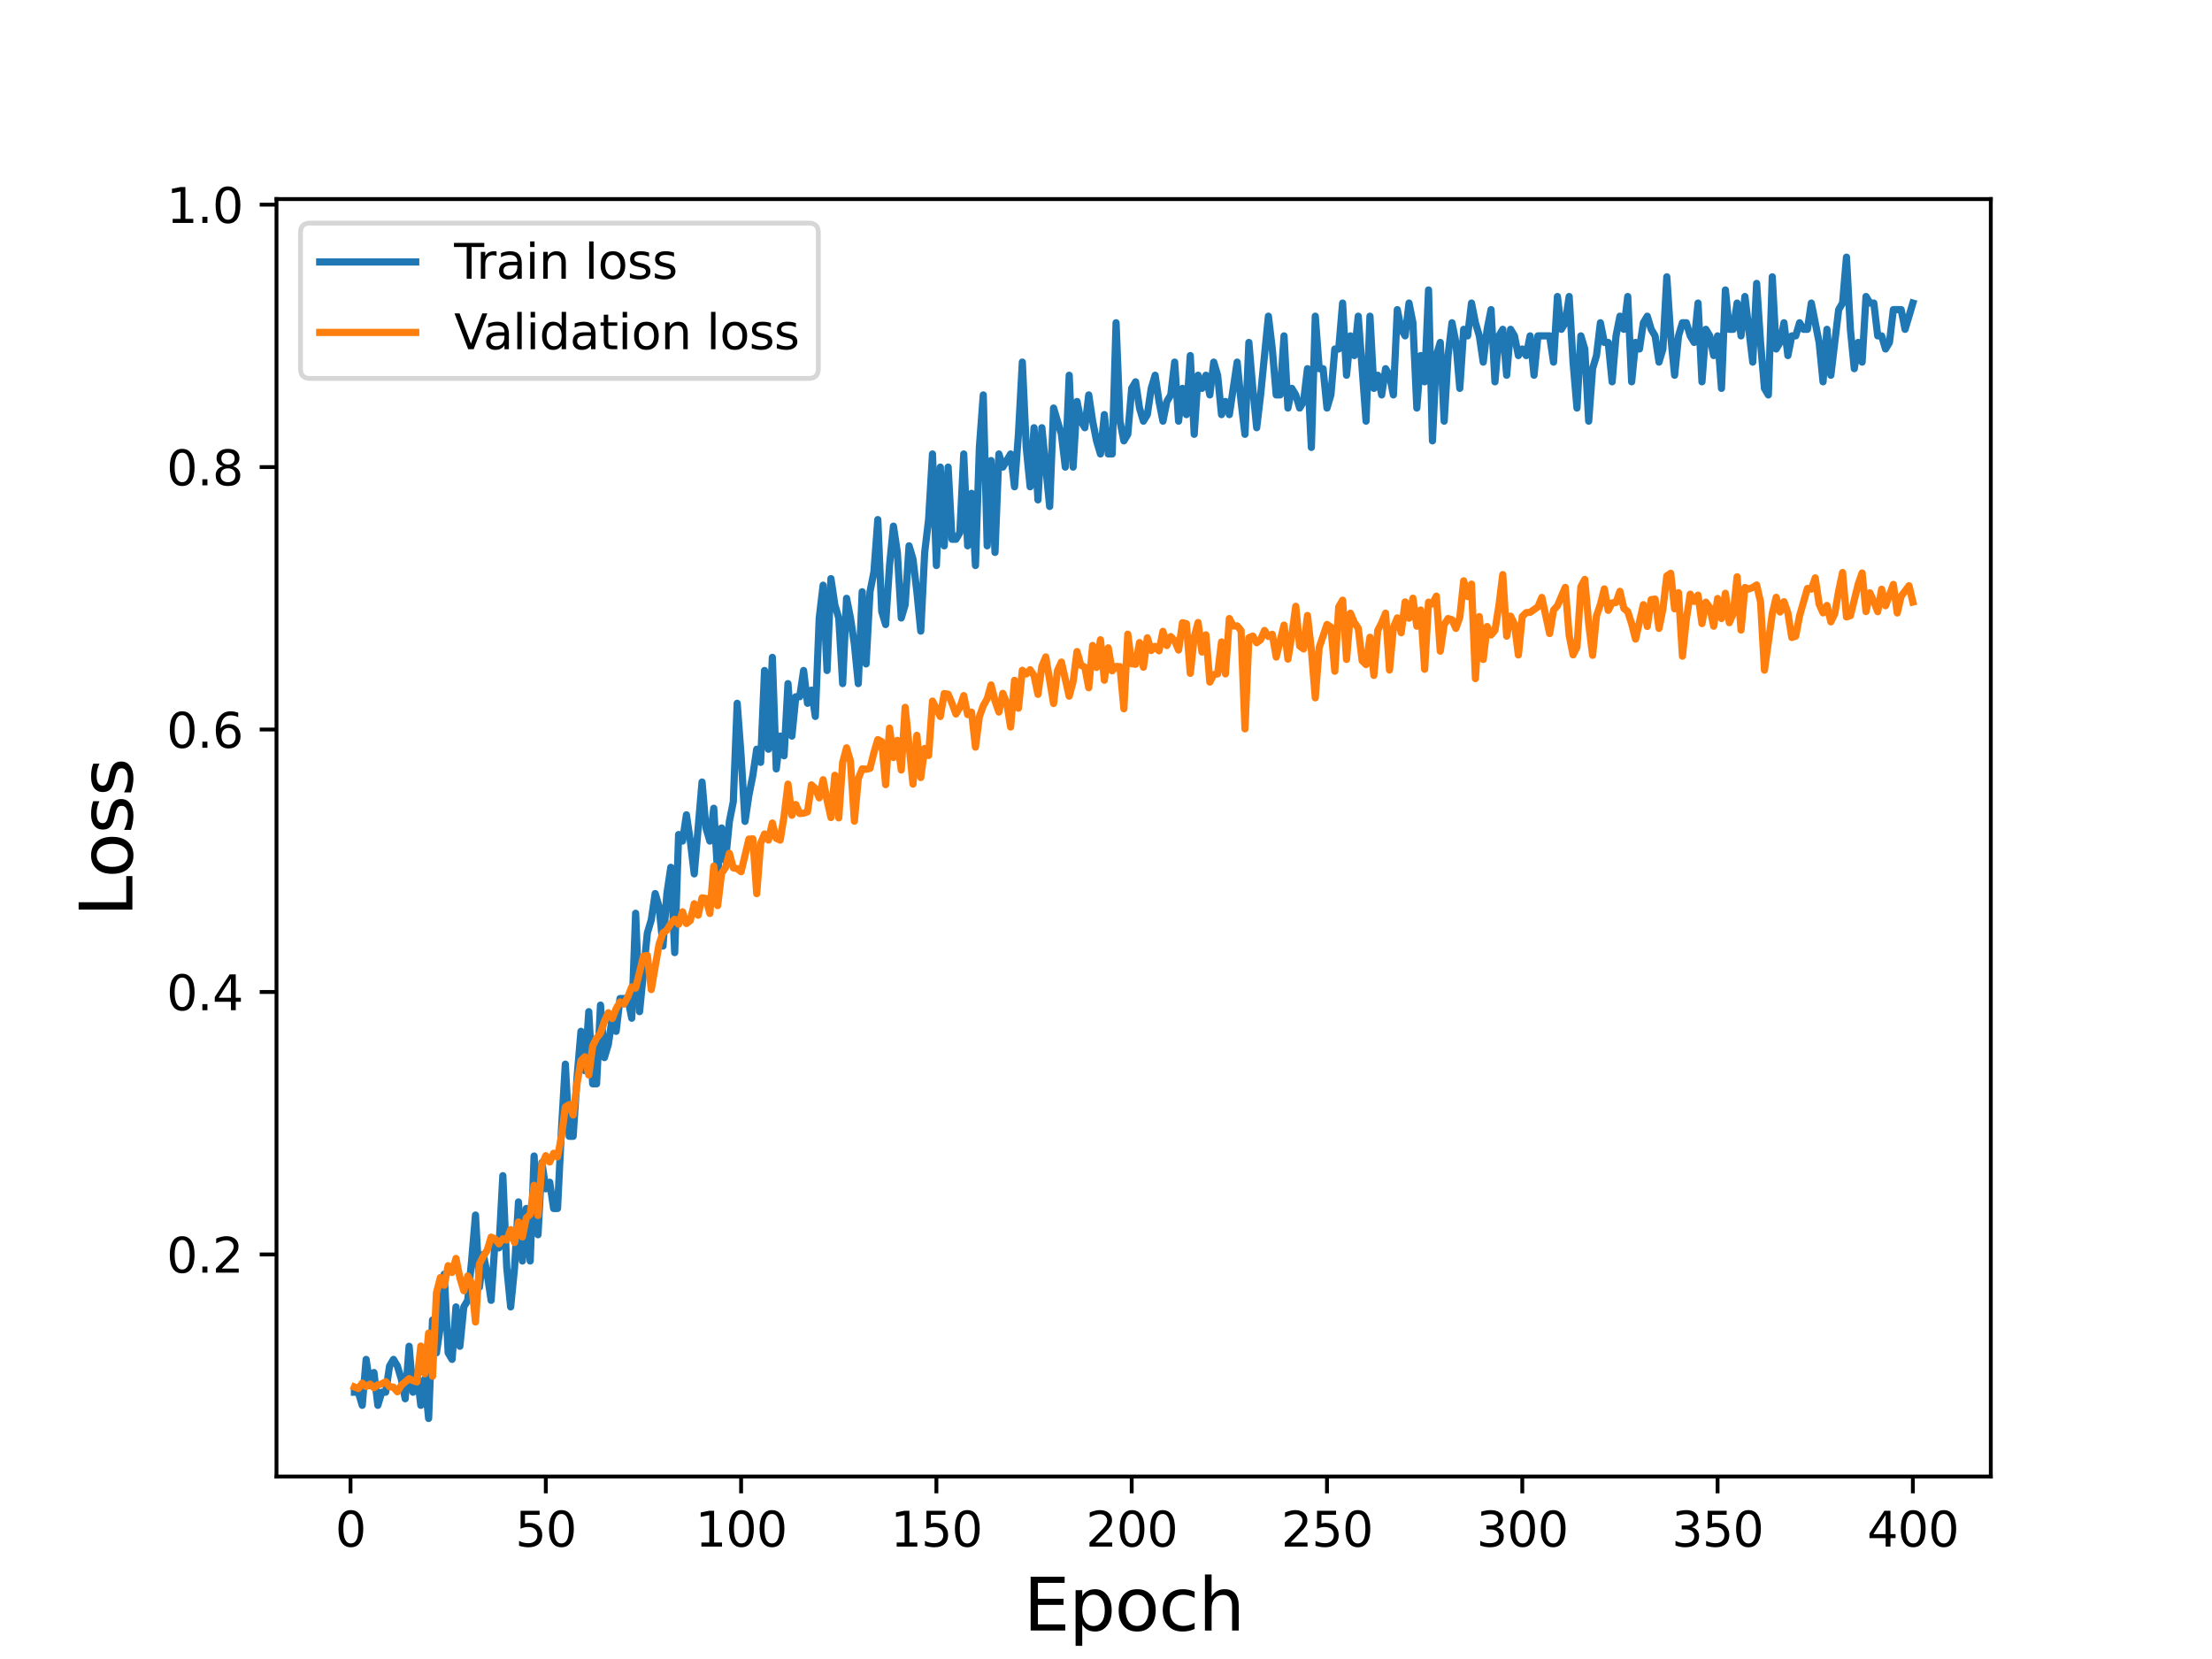 <?xml version="1.0" encoding="utf-8" standalone="no"?>
<!DOCTYPE svg PUBLIC "-//W3C//DTD SVG 1.1//EN"
  "http://www.w3.org/Graphics/SVG/1.1/DTD/svg11.dtd">
<svg height="345.6pt" version="1.1" viewBox="0 0 460.8 345.6" width="460.8pt" xmlns="http://www.w3.org/2000/svg" xmlns:xlink="http://www.w3.org/1999/xlink">
 <defs>
  <style type="text/css">*{stroke-linecap:butt;stroke-linejoin:round;}</style>
 </defs>
 <g id="figure_1">
  <g id="patch_1">
   <path d="M 0 345.6 
L 460.8 345.6 
L 460.8 0 
L 0 0 
z
" style="fill:#ffffff;"/>
  </g>
  <g id="axes_1">
   <g id="patch_2">
    <path d="M 57.6 307.584 
L 414.72 307.584 
L 414.72 41.472 
L 57.6 41.472 
z
" style="fill:#ffffff;"/>
   </g>
   <g id="matplotlib.axis_1">
    <g id="xtick_1">
     <g id="line2d_1">
      <defs>
       <path d="M 0 0 
L 0 3.5 
" id="m869b812be4" style="stroke:#000000;stroke-width:0.8;"/>
      </defs>
      <g>
       <use style="stroke:#000000;stroke-width:0.8;" x="73.019" xlink:href="#m869b812be4" y="307.584"/>
      </g>
     </g>
     <g id="text_1">
      <!-- 0 -->
      <g transform="translate(69.838 322.182)scale(0.1 -0.1)">
       <defs>
        <path d="M 2034 4250 
Q 1547 4250 1301 3770 
Q 1056 3291 1056 2328 
Q 1056 1369 1301 889 
Q 1547 409 2034 409 
Q 2525 409 2770 889 
Q 3016 1369 3016 2328 
Q 3016 3291 2770 3770 
Q 2525 4250 2034 4250 
z
M 2034 4750 
Q 2819 4750 3233 4129 
Q 3647 3509 3647 2328 
Q 3647 1150 3233 529 
Q 2819 -91 2034 -91 
Q 1250 -91 836 529 
Q 422 1150 422 2328 
Q 422 3509 836 4129 
Q 1250 4750 2034 4750 
z
" id="DejaVuSans-30" transform="scale(0.016)"/>
       </defs>
       <use xlink:href="#DejaVuSans-30"/>
      </g>
     </g>
    </g>
    <g id="xtick_2">
     <g id="line2d_2">
      <g>
       <use style="stroke:#000000;stroke-width:0.8;" x="113.703" xlink:href="#m869b812be4" y="307.584"/>
      </g>
     </g>
     <g id="text_2">
      <!-- 50 -->
      <g transform="translate(107.34 322.182)scale(0.1 -0.1)">
       <defs>
        <path d="M 691 4666 
L 3169 4666 
L 3169 4134 
L 1269 4134 
L 1269 2991 
Q 1406 3038 1543 3061 
Q 1681 3084 1819 3084 
Q 2600 3084 3056 2656 
Q 3513 2228 3513 1497 
Q 3513 744 3044 326 
Q 2575 -91 1722 -91 
Q 1428 -91 1123 -41 
Q 819 9 494 109 
L 494 744 
Q 775 591 1075 516 
Q 1375 441 1709 441 
Q 2250 441 2565 725 
Q 2881 1009 2881 1497 
Q 2881 1984 2565 2268 
Q 2250 2553 1709 2553 
Q 1456 2553 1204 2497 
Q 953 2441 691 2322 
L 691 4666 
z
" id="DejaVuSans-35" transform="scale(0.016)"/>
       </defs>
       <use xlink:href="#DejaVuSans-35"/>
       <use x="63.623" xlink:href="#DejaVuSans-30"/>
      </g>
     </g>
    </g>
    <g id="xtick_3">
     <g id="line2d_3">
      <g>
       <use style="stroke:#000000;stroke-width:0.8;" x="154.386" xlink:href="#m869b812be4" y="307.584"/>
      </g>
     </g>
     <g id="text_3">
      <!-- 100 -->
      <g transform="translate(144.842 322.182)scale(0.1 -0.1)">
       <defs>
        <path d="M 794 531 
L 1825 531 
L 1825 4091 
L 703 3866 
L 703 4441 
L 1819 4666 
L 2450 4666 
L 2450 531 
L 3481 531 
L 3481 0 
L 794 0 
L 794 531 
z
" id="DejaVuSans-31" transform="scale(0.016)"/>
       </defs>
       <use xlink:href="#DejaVuSans-31"/>
       <use x="63.623" xlink:href="#DejaVuSans-30"/>
       <use x="127.246" xlink:href="#DejaVuSans-30"/>
      </g>
     </g>
    </g>
    <g id="xtick_4">
     <g id="line2d_4">
      <g>
       <use style="stroke:#000000;stroke-width:0.8;" x="195.07" xlink:href="#m869b812be4" y="307.584"/>
      </g>
     </g>
     <g id="text_4">
      <!-- 150 -->
      <g transform="translate(185.526 322.182)scale(0.1 -0.1)">
       <use xlink:href="#DejaVuSans-31"/>
       <use x="63.623" xlink:href="#DejaVuSans-35"/>
       <use x="127.246" xlink:href="#DejaVuSans-30"/>
      </g>
     </g>
    </g>
    <g id="xtick_5">
     <g id="line2d_5">
      <g>
       <use style="stroke:#000000;stroke-width:0.8;" x="235.753" xlink:href="#m869b812be4" y="307.584"/>
      </g>
     </g>
     <g id="text_5">
      <!-- 200 -->
      <g transform="translate(226.209 322.182)scale(0.1 -0.1)">
       <defs>
        <path d="M 1228 531 
L 3431 531 
L 3431 0 
L 469 0 
L 469 531 
Q 828 903 1448 1529 
Q 2069 2156 2228 2338 
Q 2531 2678 2651 2914 
Q 2772 3150 2772 3378 
Q 2772 3750 2511 3984 
Q 2250 4219 1831 4219 
Q 1534 4219 1204 4116 
Q 875 4013 500 3803 
L 500 4441 
Q 881 4594 1212 4672 
Q 1544 4750 1819 4750 
Q 2544 4750 2975 4387 
Q 3406 4025 3406 3419 
Q 3406 3131 3298 2873 
Q 3191 2616 2906 2266 
Q 2828 2175 2409 1742 
Q 1991 1309 1228 531 
z
" id="DejaVuSans-32" transform="scale(0.016)"/>
       </defs>
       <use xlink:href="#DejaVuSans-32"/>
       <use x="63.623" xlink:href="#DejaVuSans-30"/>
       <use x="127.246" xlink:href="#DejaVuSans-30"/>
      </g>
     </g>
    </g>
    <g id="xtick_6">
     <g id="line2d_6">
      <g>
       <use style="stroke:#000000;stroke-width:0.8;" x="276.437" xlink:href="#m869b812be4" y="307.584"/>
      </g>
     </g>
     <g id="text_6">
      <!-- 250 -->
      <g transform="translate(266.893 322.182)scale(0.1 -0.1)">
       <use xlink:href="#DejaVuSans-32"/>
       <use x="63.623" xlink:href="#DejaVuSans-35"/>
       <use x="127.246" xlink:href="#DejaVuSans-30"/>
      </g>
     </g>
    </g>
    <g id="xtick_7">
     <g id="line2d_7">
      <g>
       <use style="stroke:#000000;stroke-width:0.8;" x="317.12" xlink:href="#m869b812be4" y="307.584"/>
      </g>
     </g>
     <g id="text_7">
      <!-- 300 -->
      <g transform="translate(307.576 322.182)scale(0.1 -0.1)">
       <defs>
        <path d="M 2597 2516 
Q 3050 2419 3304 2112 
Q 3559 1806 3559 1356 
Q 3559 666 3084 287 
Q 2609 -91 1734 -91 
Q 1441 -91 1130 -33 
Q 819 25 488 141 
L 488 750 
Q 750 597 1062 519 
Q 1375 441 1716 441 
Q 2309 441 2620 675 
Q 2931 909 2931 1356 
Q 2931 1769 2642 2001 
Q 2353 2234 1838 2234 
L 1294 2234 
L 1294 2753 
L 1863 2753 
Q 2328 2753 2575 2939 
Q 2822 3125 2822 3475 
Q 2822 3834 2567 4026 
Q 2313 4219 1838 4219 
Q 1578 4219 1281 4162 
Q 984 4106 628 3988 
L 628 4550 
Q 988 4650 1302 4700 
Q 1616 4750 1894 4750 
Q 2613 4750 3031 4423 
Q 3450 4097 3450 3541 
Q 3450 3153 3228 2886 
Q 3006 2619 2597 2516 
z
" id="DejaVuSans-33" transform="scale(0.016)"/>
       </defs>
       <use xlink:href="#DejaVuSans-33"/>
       <use x="63.623" xlink:href="#DejaVuSans-30"/>
       <use x="127.246" xlink:href="#DejaVuSans-30"/>
      </g>
     </g>
    </g>
    <g id="xtick_8">
     <g id="line2d_8">
      <g>
       <use style="stroke:#000000;stroke-width:0.8;" x="357.804" xlink:href="#m869b812be4" y="307.584"/>
      </g>
     </g>
     <g id="text_8">
      <!-- 350 -->
      <g transform="translate(348.26 322.182)scale(0.1 -0.1)">
       <use xlink:href="#DejaVuSans-33"/>
       <use x="63.623" xlink:href="#DejaVuSans-35"/>
       <use x="127.246" xlink:href="#DejaVuSans-30"/>
      </g>
     </g>
    </g>
    <g id="xtick_9">
     <g id="line2d_9">
      <g>
       <use style="stroke:#000000;stroke-width:0.8;" x="398.487" xlink:href="#m869b812be4" y="307.584"/>
      </g>
     </g>
     <g id="text_9">
      <!-- 400 -->
      <g transform="translate(388.944 322.182)scale(0.1 -0.1)">
       <defs>
        <path d="M 2419 4116 
L 825 1625 
L 2419 1625 
L 2419 4116 
z
M 2253 4666 
L 3047 4666 
L 3047 1625 
L 3713 1625 
L 3713 1100 
L 3047 1100 
L 3047 0 
L 2419 0 
L 2419 1100 
L 313 1100 
L 313 1709 
L 2253 4666 
z
" id="DejaVuSans-34" transform="scale(0.016)"/>
       </defs>
       <use xlink:href="#DejaVuSans-34"/>
       <use x="63.623" xlink:href="#DejaVuSans-30"/>
       <use x="127.246" xlink:href="#DejaVuSans-30"/>
      </g>
     </g>
    </g>
    <g id="text_10">
     <!-- Epoch -->
     <g transform="translate(213.194 339.66)scale(0.15 -0.15)">
      <defs>
       <path d="M 628 4666 
L 3578 4666 
L 3578 4134 
L 1259 4134 
L 1259 2753 
L 3481 2753 
L 3481 2222 
L 1259 2222 
L 1259 531 
L 3634 531 
L 3634 0 
L 628 0 
L 628 4666 
z
" id="DejaVuSans-45" transform="scale(0.016)"/>
       <path d="M 1159 525 
L 1159 -1331 
L 581 -1331 
L 581 3500 
L 1159 3500 
L 1159 2969 
Q 1341 3281 1617 3432 
Q 1894 3584 2278 3584 
Q 2916 3584 3314 3078 
Q 3713 2572 3713 1747 
Q 3713 922 3314 415 
Q 2916 -91 2278 -91 
Q 1894 -91 1617 61 
Q 1341 213 1159 525 
z
M 3116 1747 
Q 3116 2381 2855 2742 
Q 2594 3103 2138 3103 
Q 1681 3103 1420 2742 
Q 1159 2381 1159 1747 
Q 1159 1113 1420 752 
Q 1681 391 2138 391 
Q 2594 391 2855 752 
Q 3116 1113 3116 1747 
z
" id="DejaVuSans-70" transform="scale(0.016)"/>
       <path d="M 1959 3097 
Q 1497 3097 1228 2736 
Q 959 2375 959 1747 
Q 959 1119 1226 758 
Q 1494 397 1959 397 
Q 2419 397 2687 759 
Q 2956 1122 2956 1747 
Q 2956 2369 2687 2733 
Q 2419 3097 1959 3097 
z
M 1959 3584 
Q 2709 3584 3137 3096 
Q 3566 2609 3566 1747 
Q 3566 888 3137 398 
Q 2709 -91 1959 -91 
Q 1206 -91 779 398 
Q 353 888 353 1747 
Q 353 2609 779 3096 
Q 1206 3584 1959 3584 
z
" id="DejaVuSans-6f" transform="scale(0.016)"/>
       <path d="M 3122 3366 
L 3122 2828 
Q 2878 2963 2633 3030 
Q 2388 3097 2138 3097 
Q 1578 3097 1268 2742 
Q 959 2388 959 1747 
Q 959 1106 1268 751 
Q 1578 397 2138 397 
Q 2388 397 2633 464 
Q 2878 531 3122 666 
L 3122 134 
Q 2881 22 2623 -34 
Q 2366 -91 2075 -91 
Q 1284 -91 818 406 
Q 353 903 353 1747 
Q 353 2603 823 3093 
Q 1294 3584 2113 3584 
Q 2378 3584 2631 3529 
Q 2884 3475 3122 3366 
z
" id="DejaVuSans-63" transform="scale(0.016)"/>
       <path d="M 3513 2113 
L 3513 0 
L 2938 0 
L 2938 2094 
Q 2938 2591 2744 2837 
Q 2550 3084 2163 3084 
Q 1697 3084 1428 2787 
Q 1159 2491 1159 1978 
L 1159 0 
L 581 0 
L 581 4863 
L 1159 4863 
L 1159 2956 
Q 1366 3272 1645 3428 
Q 1925 3584 2291 3584 
Q 2894 3584 3203 3211 
Q 3513 2838 3513 2113 
z
" id="DejaVuSans-68" transform="scale(0.016)"/>
      </defs>
      <use xlink:href="#DejaVuSans-45"/>
      <use x="63.184" xlink:href="#DejaVuSans-70"/>
      <use x="126.66" xlink:href="#DejaVuSans-6f"/>
      <use x="187.842" xlink:href="#DejaVuSans-63"/>
      <use x="242.822" xlink:href="#DejaVuSans-68"/>
     </g>
    </g>
   </g>
   <g id="matplotlib.axis_2">
    <g id="ytick_1">
     <g id="line2d_10">
      <defs>
       <path d="M 0 0 
L -3.5 0 
" id="m6de142ac1f" style="stroke:#000000;stroke-width:0.8;"/>
      </defs>
      <g>
       <use style="stroke:#000000;stroke-width:0.8;" x="57.6" xlink:href="#m6de142ac1f" y="261.319"/>
      </g>
     </g>
     <g id="text_11">
      <!-- 0.2 -->
      <g transform="translate(34.697 265.118)scale(0.1 -0.1)">
       <defs>
        <path d="M 684 794 
L 1344 794 
L 1344 0 
L 684 0 
L 684 794 
z
" id="DejaVuSans-2e" transform="scale(0.016)"/>
       </defs>
       <use xlink:href="#DejaVuSans-30"/>
       <use x="63.623" xlink:href="#DejaVuSans-2e"/>
       <use x="95.41" xlink:href="#DejaVuSans-32"/>
      </g>
     </g>
    </g>
    <g id="ytick_2">
     <g id="line2d_11">
      <g>
       <use style="stroke:#000000;stroke-width:0.8;" x="57.6" xlink:href="#m6de142ac1f" y="206.647"/>
      </g>
     </g>
     <g id="text_12">
      <!-- 0.4 -->
      <g transform="translate(34.697 210.447)scale(0.1 -0.1)">
       <use xlink:href="#DejaVuSans-30"/>
       <use x="63.623" xlink:href="#DejaVuSans-2e"/>
       <use x="95.41" xlink:href="#DejaVuSans-34"/>
      </g>
     </g>
    </g>
    <g id="ytick_3">
     <g id="line2d_12">
      <g>
       <use style="stroke:#000000;stroke-width:0.8;" x="57.6" xlink:href="#m6de142ac1f" y="151.976"/>
      </g>
     </g>
     <g id="text_13">
      <!-- 0.6 -->
      <g transform="translate(34.697 155.775)scale(0.1 -0.1)">
       <defs>
        <path d="M 2113 2584 
Q 1688 2584 1439 2293 
Q 1191 2003 1191 1497 
Q 1191 994 1439 701 
Q 1688 409 2113 409 
Q 2538 409 2786 701 
Q 3034 994 3034 1497 
Q 3034 2003 2786 2293 
Q 2538 2584 2113 2584 
z
M 3366 4563 
L 3366 3988 
Q 3128 4100 2886 4159 
Q 2644 4219 2406 4219 
Q 1781 4219 1451 3797 
Q 1122 3375 1075 2522 
Q 1259 2794 1537 2939 
Q 1816 3084 2150 3084 
Q 2853 3084 3261 2657 
Q 3669 2231 3669 1497 
Q 3669 778 3244 343 
Q 2819 -91 2113 -91 
Q 1303 -91 875 529 
Q 447 1150 447 2328 
Q 447 3434 972 4092 
Q 1497 4750 2381 4750 
Q 2619 4750 2861 4703 
Q 3103 4656 3366 4563 
z
" id="DejaVuSans-36" transform="scale(0.016)"/>
       </defs>
       <use xlink:href="#DejaVuSans-30"/>
       <use x="63.623" xlink:href="#DejaVuSans-2e"/>
       <use x="95.41" xlink:href="#DejaVuSans-36"/>
      </g>
     </g>
    </g>
    <g id="ytick_4">
     <g id="line2d_13">
      <g>
       <use style="stroke:#000000;stroke-width:0.8;" x="57.6" xlink:href="#m6de142ac1f" y="97.305"/>
      </g>
     </g>
     <g id="text_14">
      <!-- 0.8 -->
      <g transform="translate(34.697 101.104)scale(0.1 -0.1)">
       <defs>
        <path d="M 2034 2216 
Q 1584 2216 1326 1975 
Q 1069 1734 1069 1313 
Q 1069 891 1326 650 
Q 1584 409 2034 409 
Q 2484 409 2743 651 
Q 3003 894 3003 1313 
Q 3003 1734 2745 1975 
Q 2488 2216 2034 2216 
z
M 1403 2484 
Q 997 2584 770 2862 
Q 544 3141 544 3541 
Q 544 4100 942 4425 
Q 1341 4750 2034 4750 
Q 2731 4750 3128 4425 
Q 3525 4100 3525 3541 
Q 3525 3141 3298 2862 
Q 3072 2584 2669 2484 
Q 3125 2378 3379 2068 
Q 3634 1759 3634 1313 
Q 3634 634 3220 271 
Q 2806 -91 2034 -91 
Q 1263 -91 848 271 
Q 434 634 434 1313 
Q 434 1759 690 2068 
Q 947 2378 1403 2484 
z
M 1172 3481 
Q 1172 3119 1398 2916 
Q 1625 2713 2034 2713 
Q 2441 2713 2670 2916 
Q 2900 3119 2900 3481 
Q 2900 3844 2670 4047 
Q 2441 4250 2034 4250 
Q 1625 4250 1398 4047 
Q 1172 3844 1172 3481 
z
" id="DejaVuSans-38" transform="scale(0.016)"/>
       </defs>
       <use xlink:href="#DejaVuSans-30"/>
       <use x="63.623" xlink:href="#DejaVuSans-2e"/>
       <use x="95.41" xlink:href="#DejaVuSans-38"/>
      </g>
     </g>
    </g>
    <g id="ytick_5">
     <g id="line2d_14">
      <g>
       <use style="stroke:#000000;stroke-width:0.8;" x="57.6" xlink:href="#m6de142ac1f" y="42.634"/>
      </g>
     </g>
     <g id="text_15">
      <!-- 1.0 -->
      <g transform="translate(34.697 46.433)scale(0.1 -0.1)">
       <use xlink:href="#DejaVuSans-31"/>
       <use x="63.623" xlink:href="#DejaVuSans-2e"/>
       <use x="95.41" xlink:href="#DejaVuSans-30"/>
      </g>
     </g>
    </g>
    <g id="text_16">
     <!-- Loss -->
     <g transform="translate(27.577 190.979)rotate(-90)scale(0.15 -0.15)">
      <defs>
       <path d="M 628 4666 
L 1259 4666 
L 1259 531 
L 3531 531 
L 3531 0 
L 628 0 
L 628 4666 
z
" id="DejaVuSans-4c" transform="scale(0.016)"/>
       <path d="M 2834 3397 
L 2834 2853 
Q 2591 2978 2328 3040 
Q 2066 3103 1784 3103 
Q 1356 3103 1142 2972 
Q 928 2841 928 2578 
Q 928 2378 1081 2264 
Q 1234 2150 1697 2047 
L 1894 2003 
Q 2506 1872 2764 1633 
Q 3022 1394 3022 966 
Q 3022 478 2636 193 
Q 2250 -91 1575 -91 
Q 1294 -91 989 -36 
Q 684 19 347 128 
L 347 722 
Q 666 556 975 473 
Q 1284 391 1588 391 
Q 1994 391 2212 530 
Q 2431 669 2431 922 
Q 2431 1156 2273 1281 
Q 2116 1406 1581 1522 
L 1381 1569 
Q 847 1681 609 1914 
Q 372 2147 372 2553 
Q 372 3047 722 3315 
Q 1072 3584 1716 3584 
Q 2034 3584 2315 3537 
Q 2597 3491 2834 3397 
z
" id="DejaVuSans-73" transform="scale(0.016)"/>
      </defs>
      <use xlink:href="#DejaVuSans-4c"/>
      <use x="53.963" xlink:href="#DejaVuSans-6f"/>
      <use x="115.145" xlink:href="#DejaVuSans-73"/>
      <use x="167.244" xlink:href="#DejaVuSans-73"/>
     </g>
    </g>
   </g>
   <g id="line2d_15">
    <path clip-path="url(#p1ae60e83c4)" d="M 73.833 290.021 
L 74.646 290.021 
L 75.46 292.754 
L 76.274 283.187 
L 77.087 288.654 
L 77.901 285.921 
L 78.715 292.754 
L 79.528 290.021 
L 80.342 290.021 
L 81.156 284.554 
L 81.969 283.187 
L 82.783 284.554 
L 83.597 287.287 
L 84.41 291.388 
L 85.224 280.453 
L 86.038 290.021 
L 86.851 285.921 
L 87.665 292.754 
L 88.479 287.287 
L 89.292 295.488 
L 90.106 274.986 
L 90.92 281.82 
L 91.733 276.353 
L 92.547 265.419 
L 93.361 281.82 
L 94.174 283.187 
L 94.988 272.253 
L 95.802 280.453 
L 96.616 272.253 
L 97.429 270.886 
L 98.243 262.685 
L 99.057 253.118 
L 99.87 268.152 
L 100.684 261.319 
L 101.498 265.419 
L 102.311 270.886 
L 103.125 258.585 
L 103.939 259.952 
L 104.752 244.917 
L 105.566 264.052 
L 106.38 272.253 
L 107.193 264.052 
L 108.007 250.384 
L 108.821 262.685 
L 109.634 251.751 
L 110.448 262.685 
L 111.262 240.817 
L 112.075 257.218 
L 112.889 242.184 
L 113.703 247.651 
L 114.516 246.284 
L 115.33 251.751 
L 116.144 251.751 
L 116.957 235.35 
L 117.771 221.682 
L 118.585 236.716 
L 119.398 236.716 
L 120.212 224.415 
L 121.026 214.848 
L 121.839 223.049 
L 122.653 210.748 
L 123.467 225.782 
L 124.28 225.782 
L 125.094 209.381 
L 125.908 220.315 
L 126.721 217.582 
L 127.535 212.114 
L 128.349 214.848 
L 129.162 208.014 
L 130.79 208.014 
L 131.603 212.114 
L 132.417 190.246 
L 133.231 210.748 
L 134.858 194.346 
L 135.672 191.613 
L 136.485 186.146 
L 137.299 188.879 
L 138.113 197.08 
L 138.926 186.146 
L 139.74 180.679 
L 140.554 198.447 
L 141.367 173.845 
L 142.181 175.211 
L 142.995 169.744 
L 143.808 175.211 
L 144.622 182.045 
L 146.249 162.91 
L 147.063 172.478 
L 147.877 175.211 
L 148.69 168.377 
L 149.504 182.045 
L 150.318 172.478 
L 151.131 179.312 
L 151.945 171.111 
L 152.759 167.011 
L 153.572 146.509 
L 154.386 157.443 
L 155.2 171.111 
L 156.013 165.644 
L 156.827 161.544 
L 157.641 156.076 
L 158.454 158.81 
L 159.268 139.675 
L 160.082 156.076 
L 160.895 136.942 
L 161.709 160.177 
L 162.523 153.343 
L 163.336 157.443 
L 164.15 142.409 
L 164.964 153.343 
L 165.777 145.142 
L 166.591 145.142 
L 167.405 139.675 
L 168.219 146.509 
L 169.032 143.775 
L 169.846 149.243 
L 170.66 128.741 
L 171.473 121.907 
L 172.287 139.675 
L 173.101 120.54 
L 173.914 126.007 
L 174.728 128.741 
L 175.542 142.409 
L 176.355 124.641 
L 177.169 128.741 
L 177.983 134.208 
L 178.796 142.409 
L 179.61 123.274 
L 180.424 138.308 
L 181.237 123.274 
L 182.051 119.173 
L 182.865 108.239 
L 183.678 127.374 
L 184.492 130.108 
L 185.306 117.807 
L 186.119 109.606 
L 186.933 115.073 
L 187.747 128.741 
L 188.56 126.007 
L 189.374 113.706 
L 190.188 116.44 
L 191.001 123.274 
L 191.815 131.474 
L 192.629 115.073 
L 193.442 108.239 
L 194.256 94.571 
L 195.07 117.807 
L 195.883 97.305 
L 196.697 113.706 
L 197.511 97.305 
L 198.324 112.34 
L 199.138 112.34 
L 199.952 110.973 
L 200.765 94.571 
L 201.579 113.706 
L 202.393 102.772 
L 203.206 117.807 
L 204.02 93.205 
L 204.834 82.27 
L 205.647 113.706 
L 206.461 95.938 
L 207.275 115.073 
L 208.088 94.571 
L 208.902 97.305 
L 210.529 94.571 
L 211.343 101.405 
L 212.157 90.471 
L 212.97 75.436 
L 213.784 93.205 
L 214.598 101.405 
L 215.411 89.104 
L 216.225 104.139 
L 217.039 89.104 
L 218.666 105.506 
L 219.48 85.004 
L 221.107 90.471 
L 221.921 97.305 
L 222.734 78.17 
L 223.548 97.305 
L 224.362 83.637 
L 225.175 87.737 
L 225.989 89.104 
L 226.803 82.27 
L 227.616 87.737 
L 228.43 91.838 
L 229.244 94.571 
L 230.057 86.371 
L 230.871 94.571 
L 231.685 94.571 
L 232.498 67.236 
L 233.312 87.737 
L 234.126 91.838 
L 234.939 90.471 
L 235.753 80.904 
L 236.567 79.537 
L 237.381 85.004 
L 238.194 87.737 
L 239.008 86.371 
L 239.822 80.904 
L 240.635 78.17 
L 241.449 83.637 
L 242.263 87.737 
L 243.076 83.637 
L 243.89 82.27 
L 244.704 75.436 
L 245.517 87.737 
L 246.331 80.904 
L 247.145 86.371 
L 247.958 74.07 
L 248.772 90.471 
L 249.586 78.17 
L 250.399 80.904 
L 251.213 78.17 
L 252.027 82.27 
L 252.84 75.436 
L 253.654 78.17 
L 254.468 86.371 
L 255.281 83.637 
L 256.095 86.371 
L 257.722 75.436 
L 258.536 83.637 
L 259.35 90.471 
L 260.163 71.336 
L 260.977 80.904 
L 261.791 89.104 
L 262.604 82.27 
L 264.232 65.869 
L 265.045 72.703 
L 265.859 82.27 
L 266.673 82.27 
L 267.486 69.969 
L 268.3 85.004 
L 269.114 80.904 
L 269.927 82.27 
L 270.741 85.004 
L 271.555 83.637 
L 272.368 76.803 
L 273.182 93.205 
L 273.996 65.869 
L 274.809 76.803 
L 275.623 76.803 
L 276.437 85.004 
L 277.25 82.27 
L 278.064 72.703 
L 278.878 72.703 
L 279.691 63.135 
L 280.505 78.17 
L 281.319 69.969 
L 282.132 74.07 
L 282.946 65.869 
L 284.573 87.737 
L 285.387 65.869 
L 286.201 80.904 
L 287.014 78.17 
L 287.828 82.27 
L 288.642 76.803 
L 289.455 78.17 
L 290.269 82.27 
L 291.083 64.502 
L 291.896 68.603 
L 292.71 69.969 
L 293.524 63.135 
L 294.337 67.236 
L 295.151 85.004 
L 295.965 74.07 
L 296.778 79.537 
L 297.592 60.402 
L 298.406 91.838 
L 299.219 74.07 
L 300.033 71.336 
L 300.847 87.737 
L 301.66 74.07 
L 302.474 67.236 
L 303.288 71.336 
L 304.101 80.904 
L 304.915 68.603 
L 305.729 69.969 
L 306.543 63.135 
L 307.356 67.236 
L 308.17 69.969 
L 308.984 75.436 
L 309.797 68.603 
L 310.611 64.502 
L 311.425 79.537 
L 312.238 69.969 
L 313.052 68.603 
L 313.866 78.17 
L 314.679 68.603 
L 315.493 69.969 
L 316.307 74.07 
L 317.12 72.703 
L 317.934 74.07 
L 318.748 69.969 
L 319.561 78.17 
L 320.375 69.969 
L 322.816 69.969 
L 323.63 75.436 
L 324.443 61.769 
L 325.257 68.603 
L 326.071 67.236 
L 326.884 61.769 
L 327.698 75.436 
L 328.512 85.004 
L 329.325 69.969 
L 330.139 72.703 
L 330.953 87.737 
L 331.766 76.803 
L 332.58 74.07 
L 333.394 67.236 
L 334.207 71.336 
L 335.021 71.336 
L 335.835 79.537 
L 336.648 69.969 
L 337.462 65.869 
L 338.276 68.603 
L 339.089 61.769 
L 339.903 79.537 
L 340.717 71.336 
L 341.53 72.703 
L 342.344 67.236 
L 343.158 65.869 
L 343.971 68.603 
L 344.785 69.969 
L 345.599 75.436 
L 346.412 72.703 
L 347.226 57.668 
L 348.04 69.969 
L 348.853 78.17 
L 349.667 69.969 
L 350.481 67.236 
L 351.294 67.236 
L 352.108 69.969 
L 352.922 71.336 
L 353.735 63.135 
L 354.549 79.537 
L 355.363 68.603 
L 356.176 69.969 
L 356.99 74.07 
L 357.804 69.969 
L 358.617 80.904 
L 359.431 60.402 
L 360.245 68.603 
L 361.058 68.603 
L 361.872 63.135 
L 362.686 69.969 
L 363.499 61.769 
L 365.127 75.436 
L 365.94 59.035 
L 366.754 71.336 
L 367.568 80.904 
L 368.381 82.27 
L 369.195 57.668 
L 370.009 72.703 
L 370.822 71.336 
L 371.636 67.236 
L 372.45 74.07 
L 373.263 69.969 
L 374.077 69.969 
L 374.891 67.236 
L 375.704 68.603 
L 376.518 68.603 
L 377.332 63.135 
L 378.959 71.336 
L 379.773 79.537 
L 380.587 68.603 
L 381.4 78.17 
L 383.028 64.502 
L 383.841 63.135 
L 384.655 53.568 
L 385.469 68.603 
L 386.282 76.803 
L 387.096 71.336 
L 387.91 75.436 
L 388.723 61.769 
L 389.537 63.135 
L 390.351 63.135 
L 391.164 69.969 
L 391.978 69.969 
L 392.792 72.703 
L 393.605 71.336 
L 394.419 64.502 
L 396.046 64.502 
L 396.86 68.603 
L 398.487 63.135 
L 398.487 63.135 
" style="fill:none;stroke:#1f77b4;stroke-linecap:square;stroke-width:1.5;"/>
   </g>
   <g id="line2d_16">
    <path clip-path="url(#p1ae60e83c4)" d="M 73.833 288.927 
L 74.646 289.269 
L 75.46 288.13 
L 76.274 288.836 
L 77.087 288.335 
L 77.901 289.087 
L 78.715 288.495 
L 79.528 288.29 
L 80.342 287.834 
L 81.156 288.882 
L 81.969 288.973 
L 82.783 289.93 
L 83.597 288.586 
L 85.224 287.196 
L 86.038 287.606 
L 86.851 287.88 
L 87.665 280.408 
L 88.479 286.194 
L 89.292 277.697 
L 90.106 286.695 
L 90.92 269.36 
L 91.733 266.148 
L 92.547 267.742 
L 93.361 263.665 
L 94.174 265.077 
L 94.988 262.161 
L 95.802 266.171 
L 96.616 268.881 
L 97.429 265.806 
L 98.243 267.287 
L 99.057 275.396 
L 99.87 263.323 
L 100.684 261.706 
L 101.498 260.407 
L 102.311 257.719 
L 103.125 258.084 
L 103.939 259.109 
L 104.752 258.061 
L 105.566 258.312 
L 106.38 256.148 
L 107.193 258.836 
L 108.007 254.553 
L 108.821 257.674 
L 109.634 253.71 
L 110.448 252.981 
L 111.262 246.922 
L 112.075 253.209 
L 112.889 242.662 
L 113.703 240.748 
L 114.516 242.07 
L 115.33 240.247 
L 116.144 240.999 
L 116.957 236.762 
L 117.771 230.612 
L 118.585 230.11 
L 119.398 232.274 
L 120.212 225.714 
L 121.026 220.953 
L 121.839 220.156 
L 122.653 223.937 
L 123.467 217.9 
L 124.28 216.26 
L 125.094 215.212 
L 125.908 212.775 
L 126.721 210.975 
L 127.535 212.183 
L 128.349 210.133 
L 129.162 208.72 
L 129.976 209.176 
L 130.79 207.672 
L 131.603 205.599 
L 132.417 205.85 
L 134.044 199.198 
L 134.858 199.039 
L 135.672 206.146 
L 137.299 196.67 
L 138.113 194.346 
L 138.926 193.754 
L 139.74 192.41 
L 140.554 191.499 
L 141.367 192.547 
L 142.181 189.95 
L 142.995 192.387 
L 143.808 191.749 
L 144.622 188.264 
L 145.436 190.656 
L 146.249 187.034 
L 147.063 187.171 
L 147.877 190.292 
L 148.69 180.428 
L 149.504 188.651 
L 150.318 181.909 
L 151.131 180.747 
L 151.945 177.763 
L 152.759 180.792 
L 153.572 180.952 
L 154.386 181.59 
L 156.013 174.801 
L 156.827 174.756 
L 157.641 186.168 
L 158.454 175.667 
L 159.268 173.731 
L 160.082 175.006 
L 160.895 171.453 
L 161.709 174.642 
L 162.523 175.006 
L 163.336 170.04 
L 164.15 163.343 
L 164.964 169.835 
L 165.777 167.603 
L 166.591 169.471 
L 167.405 169.403 
L 168.219 169.106 
L 169.032 163.503 
L 169.846 164.254 
L 170.66 166.213 
L 171.473 162.432 
L 172.287 166.692 
L 173.101 170.314 
L 173.914 161.498 
L 174.728 170.382 
L 175.542 158.81 
L 176.355 155.78 
L 177.169 158.605 
L 177.983 171.065 
L 178.796 162.204 
L 179.61 160.177 
L 180.424 160.245 
L 181.237 160.063 
L 182.051 156.783 
L 182.865 154.072 
L 183.678 154.505 
L 184.492 163.457 
L 185.306 151.68 
L 186.119 157.808 
L 186.933 154.231 
L 187.747 160.405 
L 188.56 147.352 
L 190.188 163.343 
L 191.001 153.183 
L 191.815 161.976 
L 192.629 155.917 
L 193.442 157.375 
L 194.256 146.053 
L 195.883 149.265 
L 196.697 144.482 
L 197.511 144.618 
L 198.324 146.532 
L 199.138 148.741 
L 199.952 147.375 
L 200.765 144.914 
L 201.579 148.855 
L 202.393 148.354 
L 203.206 155.644 
L 204.02 149.311 
L 204.834 147.01 
L 205.647 145.575 
L 206.461 142.682 
L 207.275 145.985 
L 208.088 148.331 
L 208.902 144.436 
L 209.716 146.441 
L 210.529 151.452 
L 211.343 141.725 
L 212.157 147.534 
L 212.97 139.63 
L 213.784 140.404 
L 214.598 139.516 
L 215.411 140.746 
L 216.225 144.641 
L 217.039 138.809 
L 217.852 136.85 
L 219.48 146.555 
L 220.293 139.698 
L 221.107 137.921 
L 222.734 145.028 
L 223.548 141.999 
L 224.362 135.734 
L 225.175 138.582 
L 225.989 138.969 
L 226.803 143.274 
L 227.616 134.459 
L 228.43 139.037 
L 229.244 133.274 
L 230.057 141.703 
L 230.871 134.96 
L 231.685 139.743 
L 232.498 138.832 
L 233.312 138.878 
L 234.126 147.648 
L 234.939 132.112 
L 235.753 138.263 
L 236.567 138.377 
L 237.381 133.866 
L 238.194 138.992 
L 239.008 132.864 
L 239.822 135.506 
L 240.635 134.664 
L 241.449 135.575 
L 242.263 131.52 
L 243.076 134.481 
L 243.89 132.613 
L 244.704 133.479 
L 245.517 135.415 
L 246.331 129.72 
L 247.145 129.925 
L 247.958 140.267 
L 248.772 132.705 
L 249.586 129.675 
L 250.399 135.825 
L 251.213 132.249 
L 252.027 142.09 
L 252.84 140.541 
L 253.654 140.381 
L 254.468 133.73 
L 255.281 140.381 
L 256.095 128.855 
L 256.909 130.404 
L 257.722 130.381 
L 258.536 131.361 
L 259.35 151.839 
L 260.163 132.864 
L 260.977 132.5 
L 261.791 133.889 
L 262.604 133.274 
L 263.418 131.338 
L 264.232 132.591 
L 265.045 132.135 
L 265.859 136.873 
L 267.486 130.222 
L 268.3 137.306 
L 269.114 132.272 
L 269.927 126.303 
L 270.741 134.572 
L 271.555 135.188 
L 272.368 128.217 
L 273.182 135.393 
L 273.996 145.37 
L 274.809 134.891 
L 276.437 130.085 
L 277.25 130.632 
L 278.064 139.835 
L 278.878 126.44 
L 279.691 125.028 
L 280.505 137.374 
L 281.319 127.739 
L 282.132 129.675 
L 282.946 130.882 
L 283.76 137.648 
L 284.573 138.445 
L 285.387 132.75 
L 286.201 140.7 
L 287.014 131.315 
L 287.828 129.743 
L 288.642 127.739 
L 289.455 139.584 
L 290.269 130.745 
L 291.083 128.718 
L 291.896 131.816 
L 292.71 125.392 
L 293.524 128.786 
L 294.337 124.618 
L 295.151 130.449 
L 295.965 127.078 
L 296.778 139.425 
L 297.592 125.438 
L 298.406 125.802 
L 299.219 124.185 
L 300.033 135.643 
L 300.847 130.13 
L 301.66 128.855 
L 302.474 129.105 
L 303.288 130.905 
L 304.101 128.604 
L 304.915 120.996 
L 305.729 124.276 
L 306.543 121.679 
L 307.356 141.361 
L 308.17 128.445 
L 308.984 137.374 
L 309.797 130.518 
L 310.611 132.272 
L 311.425 131.315 
L 312.238 126.235 
L 313.052 119.697 
L 313.866 132.522 
L 314.679 128.354 
L 315.493 130.017 
L 316.307 136.44 
L 317.12 128.422 
L 317.934 127.625 
L 318.748 127.556 
L 320.375 126.417 
L 321.189 124.458 
L 322.816 131.976 
L 323.63 127.101 
L 324.443 126.19 
L 326.071 122.363 
L 326.884 132.34 
L 327.698 136.418 
L 328.512 134.823 
L 329.325 122.226 
L 330.139 120.7 
L 330.953 129.948 
L 331.766 136.509 
L 332.58 128.285 
L 333.394 125.916 
L 334.207 122.681 
L 335.021 127.146 
L 335.835 125.597 
L 336.648 125.506 
L 337.462 123.183 
L 338.276 126.736 
L 339.089 127.42 
L 339.903 129.948 
L 340.717 133.137 
L 342.344 125.962 
L 343.158 130.495 
L 343.971 124.914 
L 344.785 124.8 
L 345.599 130.905 
L 346.412 126.896 
L 347.226 119.971 
L 348.04 119.424 
L 348.853 126.827 
L 349.667 123.479 
L 350.481 136.691 
L 351.294 129.014 
L 352.108 123.775 
L 352.922 125.278 
L 353.735 123.98 
L 354.549 129.903 
L 355.363 125.438 
L 356.176 126.554 
L 356.99 130.449 
L 357.804 124.686 
L 358.617 128.855 
L 359.431 123.593 
L 360.245 129.72 
L 361.058 127.83 
L 361.872 120.153 
L 362.686 131.247 
L 363.499 122.385 
L 364.313 122.704 
L 365.127 122.385 
L 365.94 121.861 
L 366.754 125.392 
L 367.568 139.607 
L 369.195 127.852 
L 370.009 124.436 
L 370.822 127.488 
L 371.636 125.347 
L 372.45 127.693 
L 373.263 132.796 
L 374.077 132.522 
L 374.891 128.263 
L 376.518 122.59 
L 377.332 122.727 
L 378.146 120.381 
L 378.959 125.848 
L 379.773 127.67 
L 380.587 126.121 
L 381.4 129.538 
L 382.214 127.83 
L 383.028 123.114 
L 383.841 119.265 
L 384.655 128.513 
L 385.469 128.263 
L 387.096 121.702 
L 387.91 119.356 
L 388.723 127.397 
L 389.537 123.502 
L 390.351 125.301 
L 391.164 127.42 
L 391.978 122.75 
L 392.792 126.19 
L 394.419 121.748 
L 395.233 127.693 
L 396.046 124.208 
L 397.674 122.021 
L 398.487 125.415 
L 398.487 125.415 
" style="fill:none;stroke:#ff7f0e;stroke-linecap:square;stroke-width:1.5;"/>
   </g>
   <g id="patch_3">
    <path d="M 57.6 307.584 
L 57.6 41.472 
" style="fill:none;stroke:#000000;stroke-linecap:square;stroke-linejoin:miter;stroke-width:0.8;"/>
   </g>
   <g id="patch_4">
    <path d="M 414.72 307.584 
L 414.72 41.472 
" style="fill:none;stroke:#000000;stroke-linecap:square;stroke-linejoin:miter;stroke-width:0.8;"/>
   </g>
   <g id="patch_5">
    <path d="M 57.6 307.584 
L 414.72 307.584 
" style="fill:none;stroke:#000000;stroke-linecap:square;stroke-linejoin:miter;stroke-width:0.8;"/>
   </g>
   <g id="patch_6">
    <path d="M 57.6 41.472 
L 414.72 41.472 
" style="fill:none;stroke:#000000;stroke-linecap:square;stroke-linejoin:miter;stroke-width:0.8;"/>
   </g>
   <g id="legend_1">
    <g id="patch_7">
     <path d="M 64.6 78.828 
L 168.475 78.828 
Q 170.475 78.828 170.475 76.828 
L 170.475 48.472 
Q 170.475 46.472 168.475 46.472 
L 64.6 46.472 
Q 62.6 46.472 62.6 48.472 
L 62.6 76.828 
Q 62.6 78.828 64.6 78.828 
z
" style="fill:#ffffff;opacity:0.8;stroke:#cccccc;stroke-linejoin:miter;"/>
    </g>
    <g id="line2d_17">
     <path d="M 66.6 54.57 
L 86.6 54.57 
" style="fill:none;stroke:#1f77b4;stroke-linecap:square;stroke-width:1.5;"/>
    </g>
    <g id="line2d_18"/>
    <g id="text_17">
     <!-- Train loss -->
     <g transform="translate(94.6 58.07)scale(0.1 -0.1)">
      <defs>
       <path d="M -19 4666 
L 3928 4666 
L 3928 4134 
L 2272 4134 
L 2272 0 
L 1638 0 
L 1638 4134 
L -19 4134 
L -19 4666 
z
" id="DejaVuSans-54" transform="scale(0.016)"/>
       <path d="M 2631 2963 
Q 2534 3019 2420 3045 
Q 2306 3072 2169 3072 
Q 1681 3072 1420 2755 
Q 1159 2438 1159 1844 
L 1159 0 
L 581 0 
L 581 3500 
L 1159 3500 
L 1159 2956 
Q 1341 3275 1631 3429 
Q 1922 3584 2338 3584 
Q 2397 3584 2469 3576 
Q 2541 3569 2628 3553 
L 2631 2963 
z
" id="DejaVuSans-72" transform="scale(0.016)"/>
       <path d="M 2194 1759 
Q 1497 1759 1228 1600 
Q 959 1441 959 1056 
Q 959 750 1161 570 
Q 1363 391 1709 391 
Q 2188 391 2477 730 
Q 2766 1069 2766 1631 
L 2766 1759 
L 2194 1759 
z
M 3341 1997 
L 3341 0 
L 2766 0 
L 2766 531 
Q 2569 213 2275 61 
Q 1981 -91 1556 -91 
Q 1019 -91 701 211 
Q 384 513 384 1019 
Q 384 1609 779 1909 
Q 1175 2209 1959 2209 
L 2766 2209 
L 2766 2266 
Q 2766 2663 2505 2880 
Q 2244 3097 1772 3097 
Q 1472 3097 1187 3025 
Q 903 2953 641 2809 
L 641 3341 
Q 956 3463 1253 3523 
Q 1550 3584 1831 3584 
Q 2591 3584 2966 3190 
Q 3341 2797 3341 1997 
z
" id="DejaVuSans-61" transform="scale(0.016)"/>
       <path d="M 603 3500 
L 1178 3500 
L 1178 0 
L 603 0 
L 603 3500 
z
M 603 4863 
L 1178 4863 
L 1178 4134 
L 603 4134 
L 603 4863 
z
" id="DejaVuSans-69" transform="scale(0.016)"/>
       <path d="M 3513 2113 
L 3513 0 
L 2938 0 
L 2938 2094 
Q 2938 2591 2744 2837 
Q 2550 3084 2163 3084 
Q 1697 3084 1428 2787 
Q 1159 2491 1159 1978 
L 1159 0 
L 581 0 
L 581 3500 
L 1159 3500 
L 1159 2956 
Q 1366 3272 1645 3428 
Q 1925 3584 2291 3584 
Q 2894 3584 3203 3211 
Q 3513 2838 3513 2113 
z
" id="DejaVuSans-6e" transform="scale(0.016)"/>
       <path id="DejaVuSans-20" transform="scale(0.016)"/>
       <path d="M 603 4863 
L 1178 4863 
L 1178 0 
L 603 0 
L 603 4863 
z
" id="DejaVuSans-6c" transform="scale(0.016)"/>
      </defs>
      <use xlink:href="#DejaVuSans-54"/>
      <use x="46.334" xlink:href="#DejaVuSans-72"/>
      <use x="87.447" xlink:href="#DejaVuSans-61"/>
      <use x="148.727" xlink:href="#DejaVuSans-69"/>
      <use x="176.51" xlink:href="#DejaVuSans-6e"/>
      <use x="239.889" xlink:href="#DejaVuSans-20"/>
      <use x="271.676" xlink:href="#DejaVuSans-6c"/>
      <use x="299.459" xlink:href="#DejaVuSans-6f"/>
      <use x="360.641" xlink:href="#DejaVuSans-73"/>
      <use x="412.74" xlink:href="#DejaVuSans-73"/>
     </g>
    </g>
    <g id="line2d_19">
     <path d="M 66.6 69.249 
L 86.6 69.249 
" style="fill:none;stroke:#ff7f0e;stroke-linecap:square;stroke-width:1.5;"/>
    </g>
    <g id="line2d_20"/>
    <g id="text_18">
     <!-- Validation loss -->
     <g transform="translate(94.6 72.749)scale(0.1 -0.1)">
      <defs>
       <path d="M 1831 0 
L 50 4666 
L 709 4666 
L 2188 738 
L 3669 4666 
L 4325 4666 
L 2547 0 
L 1831 0 
z
" id="DejaVuSans-56" transform="scale(0.016)"/>
       <path d="M 2906 2969 
L 2906 4863 
L 3481 4863 
L 3481 0 
L 2906 0 
L 2906 525 
Q 2725 213 2448 61 
Q 2172 -91 1784 -91 
Q 1150 -91 751 415 
Q 353 922 353 1747 
Q 353 2572 751 3078 
Q 1150 3584 1784 3584 
Q 2172 3584 2448 3432 
Q 2725 3281 2906 2969 
z
M 947 1747 
Q 947 1113 1208 752 
Q 1469 391 1925 391 
Q 2381 391 2643 752 
Q 2906 1113 2906 1747 
Q 2906 2381 2643 2742 
Q 2381 3103 1925 3103 
Q 1469 3103 1208 2742 
Q 947 2381 947 1747 
z
" id="DejaVuSans-64" transform="scale(0.016)"/>
       <path d="M 1172 4494 
L 1172 3500 
L 2356 3500 
L 2356 3053 
L 1172 3053 
L 1172 1153 
Q 1172 725 1289 603 
Q 1406 481 1766 481 
L 2356 481 
L 2356 0 
L 1766 0 
Q 1100 0 847 248 
Q 594 497 594 1153 
L 594 3053 
L 172 3053 
L 172 3500 
L 594 3500 
L 594 4494 
L 1172 4494 
z
" id="DejaVuSans-74" transform="scale(0.016)"/>
      </defs>
      <use xlink:href="#DejaVuSans-56"/>
      <use x="60.658" xlink:href="#DejaVuSans-61"/>
      <use x="121.938" xlink:href="#DejaVuSans-6c"/>
      <use x="149.721" xlink:href="#DejaVuSans-69"/>
      <use x="177.504" xlink:href="#DejaVuSans-64"/>
      <use x="240.98" xlink:href="#DejaVuSans-61"/>
      <use x="302.26" xlink:href="#DejaVuSans-74"/>
      <use x="341.469" xlink:href="#DejaVuSans-69"/>
      <use x="369.252" xlink:href="#DejaVuSans-6f"/>
      <use x="430.434" xlink:href="#DejaVuSans-6e"/>
      <use x="493.812" xlink:href="#DejaVuSans-20"/>
      <use x="525.6" xlink:href="#DejaVuSans-6c"/>
      <use x="553.383" xlink:href="#DejaVuSans-6f"/>
      <use x="614.564" xlink:href="#DejaVuSans-73"/>
      <use x="666.664" xlink:href="#DejaVuSans-73"/>
     </g>
    </g>
   </g>
  </g>
 </g>
 <defs>
  <clipPath id="p1ae60e83c4">
   <rect height="266.112" width="357.12" x="57.6" y="41.472"/>
  </clipPath>
 </defs>
</svg>
